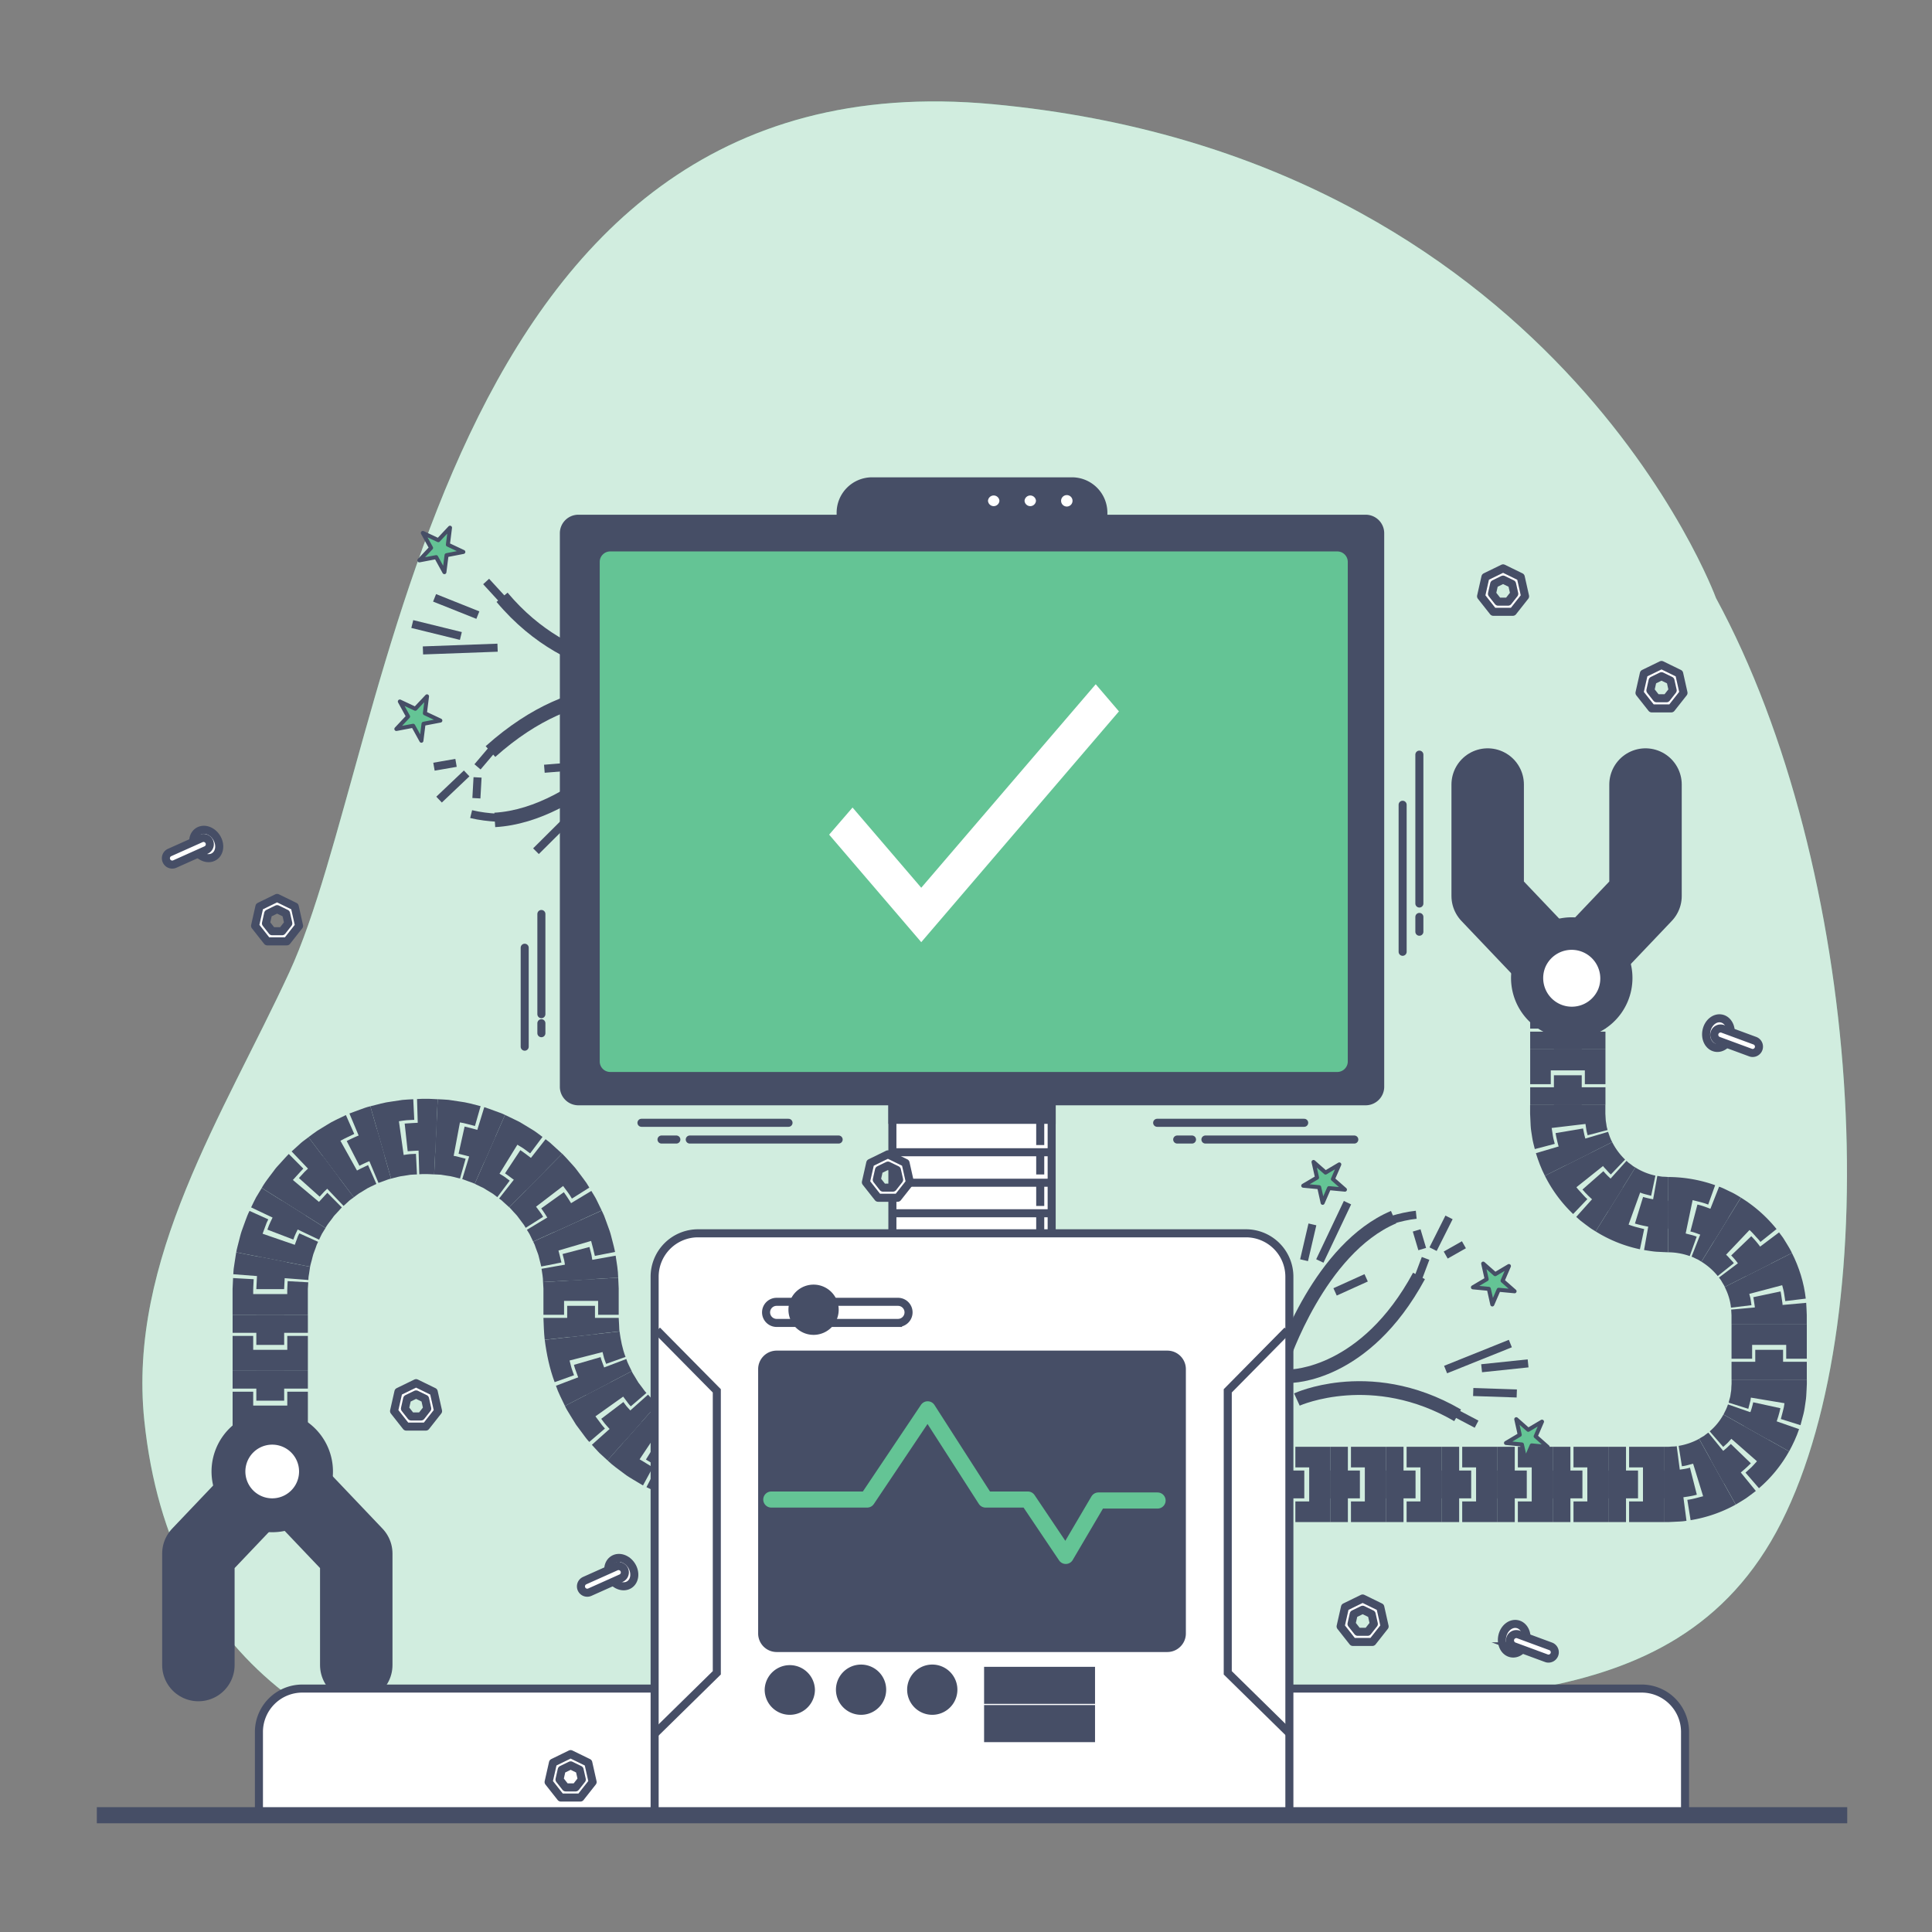 <svg
    width='240'
    height='240'
    viewBox='0 0 240 240'
    fill='none'
    xmlns='http://www.w3.org/2000/svg'
  >
    <rect x="0" y="0" width="240" height="240" fill="#808080" stroke="none"/>
    <path
      d='M213.168 74.3s-20.064-54.846-89.808-61.354C53.62 6.442 48.84 92.89 35.942 120.778c-8.121 17.563-20.102 35.692-18.014 55.699 6.321 60.571 84.283 49.022 126.341 39.648 2.904-.648 5.798-1.315 8.712-1.925 24.36-5.112 54.936 1.392 68.308-25.099 13.373-26.491 10.032-81.336-8.121-114.802z'
      fill='#64C495'
    />
    <path
      opacity='.7'
      d='M213.168 74.3s-20.064-54.846-89.808-61.354C53.62 6.442 48.84 92.89 35.942 120.778c-8.121 17.563-20.102 35.692-18.014 55.699 6.321 60.571 84.283 49.022 126.341 39.648 2.904-.648 5.798-1.315 8.712-1.925 24.36-5.112 54.936 1.392 68.308-25.099 13.373-26.491 10.032-81.336-8.121-114.802z'
      fill='#fff'
    />
    <path
      d='M160.531 179.726h-2.198v9.351h2.198v-9.351zM160.915 179.726v2.559h1.718v4.229h-1.718v2.563h4.325v-9.351h-4.325z'
      fill='#464E66'
    />
    <path
      d='M162.024 182.674h-3.691v3.456h3.691v-3.456zM167.438 179.726h-2.198v9.351h2.198v-9.351zM167.822 179.726v2.559h1.723v4.229h-1.723v2.563h4.33v-9.351h-4.33z'
      fill='#464E66'
    />
    <path
      d='M168.931 182.674h-3.691v3.456h3.691v-3.456zM174.35 179.726h-2.198v9.351h2.198v-9.351zM174.734 179.726v2.559h1.719v4.229h-1.719v2.563h4.33v-9.351h-4.33z'
      fill='#464E66'
    />
    <path
      d='M175.843 182.674h-3.691v3.456h3.691v-3.456zM181.262 179.726h-2.199v9.351h2.199v-9.351zM181.641 179.726v2.559h1.723v4.229h-1.723v2.563h4.33v-9.351h-4.33z'
      fill='#464E66'
    />
    <path
      d='M182.755 182.674h-3.692v3.456h3.692v-3.456zM188.169 179.726h-2.198v9.351h2.198v-9.351zM188.553 179.726v2.559h1.723v4.229h-1.723v2.563h4.33v-9.351h-4.33z'
      fill='#464E66'
    />
    <path
      d='M189.662 182.674h-3.691v3.456h3.691v-3.456zM195.081 179.726h-2.198v9.351h2.198v-9.351zM195.465 179.726v2.559h1.719v4.229h-1.719v2.563h4.325v-9.351h-4.325z'
      fill='#464E66'
    />
    <path
      d='M196.574 182.674h-3.691v3.456h3.691v-3.456zM201.988 179.726h-2.198v9.351h2.198v-9.351zM202.373 179.726v2.559h1.723v4.229h-1.723v2.563h4.329v-9.351h-4.329z'
      fill='#464E66'
    />
    <path
      d='M203.481 182.674h-3.691v3.456h3.691v-3.456zM209.5 188.918c-.499.092-.998.096-1.502.125l-.749.034h-.552v-9.351h.552l.351-.024c.23-.019.465 0 .686-.057l1.214 9.273zM208.526 179.611l.408 2.53c.475-.043.926-.207 1.392-.312l1.243 4.041c-.653.159-1.296.37-1.963.442l.408 2.53a17.343 17.343 0 0 0 5.601-1.935l-4.55-8.169a8.054 8.054 0 0 1-2.539.873z'
      fill='#464E66'
    />
    <path
      d='M210.787 185.674c-.672.201-1.373.268-2.064.379-.682.033-1.44.086-2.021.072v-3.456c.653.014 1.123-.039 1.671-.058.523-.091 1.056-.134 1.56-.293l.854 3.356zM218.117 185.213a45.73 45.73 0 0 1-1.21.902c-.422.274-.854.533-1.286.787l-4.551-8.169c.192-.125.394-.24.591-.355.182-.144.365-.279.552-.413l5.904 7.248zM212.386 177.806l1.675 1.935.533-.48.48-.528 3.182 2.789c-.225.249-.446.499-.681.739l-.744.677 1.675 1.934a16.82 16.82 0 0 0 3.739-4.579l-8.155-4.579a7.328 7.328 0 0 1-1.704 2.092z'
      fill='#464E66'
    />
    <path
      d='M217.497 181.776c-.984.994-2.088 1.872-3.317 2.554l-1.68-3.02c.932-.513 1.762-1.185 2.511-1.934l2.486 2.4zM223.488 177.533c-.322.96-.754 1.872-1.234 2.76l-8.155-4.579c.211-.404.418-.816.557-1.253l8.832 3.072zM214.737 174.24l2.444.768.177-.691.091-.346.053-.355 4.171.696-.076.499-.12.49c-.087.326-.164.653-.255.974l2.443.768c.135-.475.26-.96.38-1.44s.172-.974.249-1.464c.087-.489.096-.984.125-1.478l.034-.739v-.548h-9.351v.538l-.024.341c-.014.225-.005.456-.057.677-.044.22-.048.451-.111.667-.067.206-.115.427-.173.643z'
      fill='#464E66'
    />
    <path
      d='M221.169 174.931c-.292 1.373-.82 2.688-1.488 3.917l-3.014-1.69c.499-.931.902-1.92 1.123-2.961l3.379.734zM224.448 169.166h-9.351v2.199h9.351v-2.199zM215.097 168.787h2.559v-1.723h4.233v1.723h2.559v-4.329h-9.351v4.329z'
      fill='#464E66'
    />
    <path
      d='M221.5 167.678h-3.456v3.692h3.456v-3.692zM224.371 161.842c.029.499.058 1.003.072 1.502v1.114h-9.35v-1.085c-.02-.231-.029-.461-.039-.691l9.317-.84zM215.03 162.442l2.544-.308-.105-.705c-.029-.235-.116-.461-.168-.696l4.089-1.08c.077.326.183.648.231.979l.153.994 2.544-.308c-.221-1.972-.825-3.902-1.718-5.668l-8.343 4.219c.399.806.682 1.67.773 2.573z'
      fill='#464E66'
    />
    <path
      d='M221.189 160.426c.072.34.115.691.168 1.036.024.173.057.346.072.519l.028.523c.015.341.044.715.044 1.027v.922h-3.456v-.922c0-.302-.024-.542-.039-.816l-.019-.398c-.014-.13-.038-.264-.058-.394-.043-.259-.072-.528-.124-.782l3.384-.715zM221.001 153.091l.451.605c.144.206.269.427.403.638.26.432.533.855.744 1.316l-8.342 4.219c-.082-.216-.226-.399-.336-.6-.062-.096-.11-.202-.178-.293l-.211-.274 7.469-5.611zM213.384 158.515l2.001-1.598c-.134-.197-.317-.355-.47-.538-.159-.177-.312-.36-.499-.513l2.913-3.068c.255.216.475.471.701.72.221.255.466.485.658.759l2.001-1.599a17.409 17.409 0 0 0-4.43-3.907l-4.901 7.963a7.994 7.994 0 0 1 2.026 1.781z'
      fill='#464E66'
    />
    <path
      d='M217.55 153.566c.989.994 1.766 2.18 2.414 3.418l-3.081 1.56c-.495-.936-1.076-1.838-1.829-2.587l2.496-2.391zM213.552 147.413c.48.163.921.403 1.382.619.461.206.888.47 1.32.734l-4.901 7.964c-.196-.12-.384-.25-.6-.336-.211-.092-.403-.221-.624-.284l3.423-8.697zM209.904 156.034l.864-2.41c-.437-.187-.912-.264-1.368-.398l.864-4.143c.648.173 1.31.303 1.934.557l.864-2.41a17.539 17.539 0 0 0-5.808-1.017l-.019 9.35a8.237 8.237 0 0 1 2.669.471z'
      fill='#464E66'
    />
    <path
      d='M210.859 149.635c.686.149 1.334.423 1.992.667.634.303 1.272.591 1.858.975l-1.81 2.942c-.442-.297-.931-.504-1.406-.739-.5-.178-.984-.394-1.508-.499l.874-3.346zM205.876 146.078c.231.024.452.082.682.096.23.005.461.02.691.039l-.019 9.35a75.461 75.461 0 0 1-1.502-.072c-.5-.038-.999-.134-1.498-.206l1.646-9.207zM203.717 155.189l.528-2.506c-.648-.173-1.311-.307-1.935-.561l1.435-3.98c.437.188.912.269 1.368.404l.528-2.506a7.718 7.718 0 0 1-2.491-1.013l-4.934 7.944a16.98 16.98 0 0 0 5.501 2.218z'
      fill='#464E66'
    />
    <path
      d='M204.11 148.69c1.018.297 2.074.446 3.135.47l-.005 3.456a15.379 15.379 0 0 1-4.142-.624l1.012-3.302zM202.051 144.202l.254.235.279.201.273.212c.092.067.197.115.293.177l-4.934 7.944c-.211-.134-.432-.259-.639-.403l-.604-.446-.6-.456c-.192-.164-.38-.332-.567-.5l6.245-6.964zM195.422 150.811l1.767-1.853c-.255-.216-.476-.475-.701-.72-.221-.254-.466-.484-.658-.758l3.307-2.635c.13.201.317.355.471.537.163.178.312.36.499.514l1.766-1.853a8.073 8.073 0 0 1-1.603-2.169l-8.361 4.185a17.213 17.213 0 0 0 3.513 4.752z'
      fill='#464E66'
    />
    <path
      d='M199.176 145.488c.686.811 1.521 1.488 2.419 2.05l-1.824 2.932c-1.186-.739-2.285-1.636-3.192-2.702l2.597-2.28zM199.761 140.602c.144.432.293.868.509 1.272l-8.361 4.185c-.461-.897-.816-1.848-1.114-2.808l8.966-2.649zM190.66 142.742l2.477-.648c-.077-.326-.182-.648-.23-.979l-.154-.993 4.2-.5.106.706c.024.235.115.461.163.696l2.477-.648c-.058-.216-.125-.432-.144-.658-.019-.225-.091-.441-.091-.672-.005-.235-.024-.441-.039-.691v-1.08h-9.35v1.08c.014.471.038.979.067 1.469.019.494.125.984.192 1.474.072.484.202.964.326 1.444z'
      fill='#464E66'
    />
    <path
      d='M196.651 140.184c.182 1.042.484 2.069.979 3.01l-3.091 1.545c-.648-1.243-1.061-2.601-1.301-3.979l3.413-.576zM199.435 135.067h-9.351v2.199h9.351v-2.199zM190.084 134.683h2.559v-1.718h4.233v1.718h2.559v-4.329h-9.351v4.329z'
      fill='#464E66'
    />
    <path
      d='M196.488 133.574h-3.456v3.692h3.456v-3.692zM199.435 128.155h-9.351v2.199h9.351v-2.199zM190.084 127.776h2.559v-1.723h4.233v1.723h2.559v-4.33h-9.351v4.33z'
      fill='#464E66'
    />
    <path d='M196.488 126.662h-3.456v3.692h3.456v-3.692z' fill='#464E66' />
    <path
      d='m194.275 121.258-9.47-9.956V97.459M194.942 121.258l9.47-9.956V97.459'
      stroke='#464E66'
      stroke-width='9'
      stroke-miterlimit='10'
      stroke-linecap='round'
      stroke-linejoin='round'
    />
    <path
      d='M196.372 128.444a7.04 7.04 0 0 0 5.828-8.074 7.041 7.041 0 1 0-13.903 2.246 7.042 7.042 0 0 0 8.075 5.828z'
      fill='#464E66'
      stroke='#464E66'
      stroke-miterlimit='10'
    />
    <path
      d='M199.002 123.06a4.057 4.057 0 0 0-7.489-3.121 4.056 4.056 0 0 0 7.489 3.121z'
      fill='#fff'
      stroke='#464E66'
      stroke-miterlimit='10'
    />
    <path
      d='M98.165 178.027H95.96v9.351h2.204v-9.351zM95.582 187.378v-2.564h-1.728v-4.228h1.728v-2.559h-4.339v9.351h4.34z'
      fill='#464E66'
    />
    <path
      d='M98.17 180.974h-3.701v3.456h3.7v-3.456zM89.549 177.931c.273.039.557.029.83.048l.418.024.206.015c.067.004.135.009.235.009v9.351c-.081 0-.196-.005-.316-.01l-.341-.014-.687-.034c-.456-.029-.912-.034-1.368-.091l1.023-9.298zM88.06 187.157l.332-2.539-.946-.144c-.317-.048-.633-.096-.94-.183l.926-4.128c.245.077.499.111.748.144l.759.115.331-2.539c-.537-.086-1.08-.139-1.598-.307l-.792-.197-.763-.283-3.293 8.75 1.272.461 1.31.346c.864.254 1.762.374 2.654.504z'
      fill='#464E66'
    />
    <path
      d='M87.888 180.658c.556.072 1.104.187 1.665.235l1.69.082v3.456c-.653-.02-1.34-.063-2.006-.096-.668-.058-1.335-.188-1.997-.284l.648-3.393zM84.595 176.429c.504.23.984.509 1.517.667l-3.293 8.75c-.874-.288-1.69-.715-2.515-1.108l4.29-8.309zM79.876 184.526l1.22-2.251-1.642-.993 2.347-3.519 1.31.797 1.22-2.251-.696-.427c-.23-.144-.48-.264-.687-.442-.427-.341-.897-.624-1.276-1.018l-6.207 6.994c.648.629 1.397 1.138 2.112 1.68.356.283.75.499 1.133.739l1.166.691z'
      fill='#464E66'
    />
    <path
      d='m82.065 178.373.72.437c.235.149.5.249.749.379l.758.365c.25.125.524.197.783.302l-1.215 3.235c-.312-.124-.638-.216-.94-.364l-.912-.437c-.298-.154-.615-.279-.903-.456l-.864-.523 1.824-2.938zM80.5 173.246l.558.62.619.556-6.207 6.994-1.012-.926a47.964 47.964 0 0 1-.932-1.013l6.975-6.231zM73.205 179.122l1.944-1.666a7.548 7.548 0 0 1-.605-.744l-.576-.768 3.446-2.453.461.615c.149.206.302.412.485.595l1.944-1.666c-.197-.192-.346-.422-.509-.638l-.494-.653-.423-.701c-.134-.235-.302-.456-.403-.71l-8.294 4.32c.182.413.437.787.667 1.176l.71 1.152.807 1.085c.269.36.528.729.84 1.056z'
      fill='#464E66'
    />
    <path
      d='M77.438 174.163c.173.221.322.461.514.663l.566.624c.197.201.36.432.576.609l.624.567-2.294 2.582-.744-.681c-.254-.221-.46-.49-.696-.73l-.677-.749c-.23-.245-.413-.533-.619-.797l2.75-2.088zM77.803 168.821c.159.533.447 1.008.672 1.512l-8.294 4.32c-.394-.83-.83-1.637-1.118-2.51l8.74-3.322zM68.9 171.696l2.409-.859c-.106-.303-.226-.6-.317-.903l-.24-.926 4.1-1.051.186.744c.072.245.173.48.26.72l2.41-.859c-.394-1.013-.596-2.088-.745-3.168l-9.293 1.051c.23 1.776.596 3.557 1.23 5.251z'
      fill='#464E66'
    />
    <path
      d='M74.611 168.586c.058.273.163.532.26.796l.288.788c.081.268.215.518.335.768l.365.758-3.062 1.598-.437-.912c-.144-.302-.297-.604-.403-.926l-.346-.95c-.115-.317-.24-.629-.312-.96l3.312-.96zM76.857 163.709l.048.845c.024.278.005.556.053.83l-9.293 1.051c-.1-.902-.12-1.838-.158-2.726h9.35zM67.507 163.325h2.563v-1.723H74.3v1.723h2.558V160.061l-.062-1.349-9.336.552.048.816v3.245z'
      fill='#464E66'
    />
    <path
      d='M73.91 162.211v.927c0 .307-.005.628.014.897.039.562.039 1.123.106 1.68l-3.432.389c-.082-.667-.086-1.344-.125-2.011-.024-.351-.014-.639-.014-.951v-.926h3.451v-.005zM76.478 155.986c.14.907.298 1.809.317 2.726l-9.336.552c.005-.557-.11-1.104-.187-1.651l9.206-1.627zM67.234 157.33l2.51-.5c-.105-.499-.25-.988-.37-1.483l4.056-1.195c.159.619.332 1.238.466 1.862l2.51-.494c-.081-.442-.21-.878-.316-1.315-.12-.437-.211-.879-.36-1.306l-.461-1.272-.235-.633c-.087-.207-.188-.408-.284-.615l-8.515 3.864c.058.125.125.24.178.37l.134.384.284.763c.096.254.134.528.21.787.053.255.145.514.193.783z'
      fill='#464E66'
    />
    <path
      d='m73.224 154.906.25.979c.062.331.105.662.163.998l.149.999c.043.331.043.672.067 1.008l-3.447.201c-.019-.278-.014-.561-.052-.84l-.13-.83c-.043-.279-.077-.557-.13-.831l-.21-.811 3.34-.873zM73.459 147.941c.23.398.494.773.686 1.19l.6 1.239-8.515 3.864-.36-.749c-.105-.254-.283-.475-.417-.715l8.006-4.829zM65.304 152.525l2.165-1.368c-.245-.451-.576-.845-.879-1.258l3.36-2.572c.38.513.782 1.012 1.094 1.569l2.165-1.368-.355-.576c-.125-.187-.264-.365-.398-.547l-.812-1.08c-.264-.365-.59-.682-.883-1.022-.307-.332-.6-.672-.921-.989l-6.576 6.648c.197.192.364.403.552.605.177.206.388.388.537.614l.49.658c.081.11.168.216.245.326l.216.36z'
      fill='#464E66'
    />
    <path
      d='M70.041 148.099a20.366 20.366 0 0 1 2.016 3.49l-3.144 1.426a16.649 16.649 0 0 0-1.68-2.904l2.808-2.012zM67.771 141.518c.183.14.37.274.543.418l.508.461 1.013.926-6.576 6.648-.62-.557-.306-.283c-.106-.091-.221-.163-.331-.249l5.77-7.364zM61.78 148.714l1.537-2.05-.615-.461c-.21-.144-.436-.269-.652-.403l2.222-3.6c.269.168.552.326.816.509l.768.571 1.536-2.05c-.365-.264-.715-.547-1.094-.792l-1.157-.705-.581-.346c-.197-.11-.403-.201-.605-.302l-1.22-.586-3.762 8.559.734.355c.12.062.25.11.37.177l.345.216.701.423c.23.144.437.326.658.485z'
      fill='#464E66'
    />
    <path
      d='M64.641 142.877c.557.374 1.085.797 1.628 1.195.518.427 1.003.898 1.502 1.344l-2.429 2.458c-.422-.37-.82-.764-1.253-1.124-.456-.326-.888-.681-1.353-.993l1.905-2.88zM60.158 137.534c.437.14.864.303 1.296.461.428.168.874.293 1.282.504l-3.763 8.559c-.24-.14-.519-.197-.773-.303-.26-.091-.514-.201-.778-.283l2.736-8.938zM57.144 146.405l.7-2.463-.739-.192c-.244-.062-.49-.139-.748-.163l.777-4.157c.317.039.624.125.936.202l.931.24.701-2.462c-.873-.226-1.742-.476-2.64-.581l-1.339-.202c-.446-.038-.898-.057-1.349-.081l-.441 9.34c.273.015.547.02.82.039l.807.129c.537.053 1.056.226 1.584.351z'
      fill='#464E66'
    />
    <path
      d='M57.715 139.944c.648.178 1.31.307 1.949.533.629.24 1.277.437 1.886.72l-1.392 3.163c-.508-.235-1.046-.394-1.57-.6-.527-.187-1.08-.288-1.622-.442l.75-3.374zM51.806 136.526l.687-.028h.556c.164-.005.413.009.639.019l.686.033-.441 9.341-.418-.024c-.14-.009-.26-.019-.466-.019h-.547l-.417.024-.279-9.346zM51.797 145.891l-.125-2.558-.768.038c-.255.015-.504.072-.759.106l-.59-4.191c.317-.043.629-.105.95-.129l.956-.048-.125-2.559c-.451.029-.898.039-1.349.087l-1.34.201c-.897.106-1.766.365-2.64.586l2.574 8.99c.528-.124 1.046-.302 1.588-.35l.807-.13c.273-.028.547-.024.82-.043z'
      fill='#464E66'
    />
    <path
      d='M50.27 139.575c.667-.063 1.344-.077 2.011-.116.346-.019.629-.005.946-.009l1.008.048-.163 3.451-.84-.043c-.298.005-.639-.01-.908.009-.561.034-1.123.048-1.68.096l-.374-3.436zM43.406 138.322l1.291-.476c.432-.158.86-.321 1.31-.422l2.574 8.99c-.274.053-.528.159-.788.255l-.777.278-3.61-8.625zM46.757 147.072l-1.037-2.342c-.456.23-.926.427-1.373.676l-2.059-3.696c.557-.312 1.147-.566 1.718-.849l-1.036-2.343c-.807.399-1.647.749-2.405 1.244l-1.152.705c-.375.25-.73.528-1.095.797l5.626 7.469c.22-.159.432-.336.658-.485l.7-.422c.456-.317.97-.5 1.455-.754z'
      fill='#464E66'
    />
    <path
      d='M43.07 141.744a20.777 20.777 0 0 1 3.75-1.483l.95 3.321a17.48 17.48 0 0 0-3.12 1.234l-1.58-3.072zM36.226 143.035l1.017-.921c.331-.317.72-.567 1.08-.85l5.626 7.469c-.216.173-.461.312-.658.509l-.614.561-6.451-6.768zM42.465 149.99l-1.804-1.819-1.037 1.133-3.24-2.722c.432-.47.854-.95 1.296-1.411l-1.805-1.819c-.317.322-.614.658-.917.989-.292.341-.624.653-.883 1.022-.533.725-1.114 1.421-1.56 2.208l7.92 4.973c.255-.485.629-.888.94-1.334.15-.231.36-.408.538-.62.188-.192.36-.403.553-.6z'
      fill='#464E66'
    />
    <path
      d='m37.133 146.342.681-.744c.23-.244.49-.46.74-.686l.748-.677c.26-.216.533-.408.802-.614l2.078 2.76c-.22.173-.456.326-.672.509l-.619.566c-.206.192-.422.37-.614.571l-.567.624-2.577-2.309zM31.195 149.986c.202-.413.394-.831.61-1.234l.71-1.176 7.92 4.973-.437.705c-.13.245-.24.5-.36.744l-8.443-4.012zM39.514 154.262l-2.333-1.051-.168.346-.13.36-.264.72-3.998-1.378.331-.902.168-.451.206-.432-2.332-1.052c-.207.404-.365.826-.519 1.248l-.46 1.272c-.145.428-.24.869-.356 1.306-.105.437-.24.874-.312 1.315l9.178 1.795c.038-.268.134-.528.197-.792.072-.259.12-.532.206-.787l.283-.763c.082-.259.173-.514.303-.754z'
      fill='#464E66'
    />
    <path
      d='M33.216 152.75c.206-.643.518-1.238.811-1.848.269-.619.638-1.18.989-1.756l2.923 1.838c-.288.48-.605.946-.82 1.464-.24.504-.51 1.003-.678 1.536l-3.225-1.234zM28.982 158.29c.015-.231.02-.456.048-.682l.101-.681.211-1.359 9.178 1.795-.12.816-.067.408c-.02.14-.015.279-.024.418l-9.327-.715zM38.294 159.293l-2.558-.144c-.024.513-.063 1.003-.053 1.603h-4.229c-.014-.547.024-1.205.058-1.843l-2.559-.144-.062 1.349v3.254h9.35v-3.254l.053-.821z'
      fill='#464E66'
    />
    <path
      d='m31.843 160.138.101-2.011c.077-.668.192-1.33.293-1.997l3.389.662c-.077.557-.178 1.109-.245 1.661l-.087 1.685h-3.45zM38.246 163.368h-9.35v2.203h9.35v-2.203zM38.246 165.955h-2.558v1.723h-4.234v-1.723h-2.558v4.339h9.35v-4.339z'
      fill='#464E66'
    />
    <path
      d='M35.3 163.368h-3.457v3.701H35.3v-3.701zM38.246 170.294h-9.35v2.204h9.35v-2.204zM38.246 172.882h-2.558v1.723h-4.234v-1.723h-2.558v4.339h9.35v-4.339z'
      fill='#464E66'
    />
    <path
      d='M35.3 170.294h-3.457v3.701H35.3v-3.701zM38.246 177.221h-9.35v2.203h9.35v-2.203z'
      fill='#464E66'
    />
    <path d='M35.3 177.221h-3.457v3.701H35.3v-3.701z' fill='#464E66' />
    <path
      d='M38.246 179.424h-2.558v1.728h-4.234v-1.728h-2.558v4.339h9.35v-4.339z'
      fill='#464E66'
    />
    <path d='M35.3 176.837h-3.457v3.701H35.3v-3.701z' fill='#464E66' />
    <path
      d='m34.786 183.038 9.47 9.956v13.843M34.114 183.038l-9.47 9.956v13.843'
      stroke='#464E66'
      stroke-width='9'
      stroke-miterlimit='10'
      stroke-linecap='round'
      stroke-linejoin='round'
    />
    <path
      d='M34.948 189.746a7.042 7.042 0 1 0-2.257-13.902 7.042 7.042 0 0 0 2.257 13.902z'
      fill='#464E66'
      stroke='#464E66'
      stroke-miterlimit='10'
    />
    <path
      d='M33.816 186.629a3.835 3.835 0 1 0 0-7.67 3.835 3.835 0 0 0 0 7.67z'
      fill='#fff'
      stroke='#464E66'
      stroke-miterlimit='10'
    />
    <path
      d='M75.6 83.63c3.5.86 6.01.677 6.226.658l-.149-1.786c-.106.01-10.55.744-18.624-8.88l-1.373 1.152c4.637 5.52 9.922 7.872 13.92 8.856zM61.526 94.027c10.834-9.691 19.685-6.58 19.771-6.547l.62-1.68c-.404-.149-9.965-3.504-21.586 6.893l1.195 1.334zM61.517 102.749c11.092-.634 20.673-12.84 21.077-13.363l-1.416-1.1c-.092.12-9.49 12.082-19.767 12.672l.106 1.791z'
      fill='#464E66'
    />
    <path
      d='m62.717 74.774-2.328-2.539M62.083 92.002l-2.765 3.259M63.163 101.616s-2.472.048-4.637-.485M56.65 94.766l-2.741.476M57.97 96.077l-3.428 3.254M59.323 96.571l-.144 2.587M57.25 79.003l-6.034-1.483M61.81 80.458l-9.27.34M59.361 76.411l-5.376-2.145M74.592 100.493l-2.65 4.104M72.657 99.691l-6.076 6.048M72.139 95.131l-4.517.365'
      stroke='#464E66'
      stroke-miterlimit='10'
    />
    <path
      d='m49.67 87.144 1.023 1.862-1.455 1.55 2.088-.398 1.023 1.858.264-2.107 2.088-.399-1.92-.902.264-2.107-1.455 1.545-1.92-.902zM52.526 66.202l1.023 1.857-1.455 1.55 2.088-.398 1.023 1.863.268-2.108 2.084-.403-1.92-.902.264-2.107-1.455 1.55-1.92-.902z'
      fill='#64C495'
      stroke='#464E66'
      stroke-width='.5'
      stroke-miterlimit='10'
      stroke-linecap='round'
      stroke-linejoin='round'
    />
    <path
      d='M166.444 171.701c-3.35.35-5.5 1.305-5.688 1.392l.696 1.521c.092-.038 9.044-3.989 19.196 1.925l.844-1.445c-5.827-3.398-11.222-3.792-15.048-3.393zM175.536 158.102c-6.466 11.952-15.235 12.01-15.322 12.015l-.014 1.675c.398.005 9.873-.067 16.809-12.888l-1.473-.802zM172.79 150.427c-9.557 4.066-14.131 17.837-14.318 18.418l1.593.518c.043-.134 4.531-13.632 13.383-17.395l-.658-1.541z'
      fill='#464E66'
    />
    <path
      d='m180.576 175.416 2.851 1.502M175.685 160.061l1.406-3.739M171.696 151.944s2.16-.826 4.233-1.042M179.592 155.909l2.261-1.282M178.022 155.174l1.982-3.945M176.673 155.165l-.691-2.319M184.051 169.968l5.774-.605M179.577 170.131l8.045-3.23M183.009 172.92l5.41.182M161.995 156.547l1.037-4.449M163.953 156.643l3.437-7.243M165.849 160.483l3.859-1.747'
      stroke='#464E66'
      stroke-miterlimit='10'
    />
    <path
      d='m188.145 160.406-1.488-1.31.787-1.824-1.708 1.013-1.488-1.315.432 1.939-1.709 1.008 1.977.187.432 1.939.788-1.824 1.977.187zM192.254 179.741l-1.488-1.315.787-1.824-1.709 1.012-1.488-1.315.432 1.939-1.708 1.013 1.977.187.432 1.935.787-1.819 1.978.187zM167.073 147.782l-1.493-1.31.792-1.824-1.708 1.013-1.493-1.315.437 1.939-1.714 1.008 1.978.187.432 1.939.792-1.824 1.977.187z'
      fill='#64C495'
      stroke='#464E66'
      stroke-width='.5'
      stroke-miterlimit='10'
      stroke-linecap='round'
      stroke-linejoin='round'
    />
    <path
      d='M67.253 127.109v1.238M67.253 113.539v12.447M65.18 117.73v12.292M176.319 113.904v1.838M176.319 93.744v18.494M174.24 99.97v18.264M148.075 141.557h-1.838M168.235 141.557h-18.494M162.01 139.478h-18.264M84.019 141.557h-1.843M104.179 141.557H85.685M97.953 139.478H79.685'
      stroke='#464E66'
      stroke-miterlimit='10'
      stroke-linecap='round'
      stroke-linejoin='round'
    />
    <path
      d='M130.642 133.886h-19.786v19.786h19.786v-19.786z'
      fill='#fff'
      stroke='#464E66'
      stroke-miterlimit='10'
    />
    <path
      d='M130.642 133.886h-19.786v5.223h19.786v-5.223z'
      fill='#464E66'
      stroke='#464E66'
      stroke-miterlimit='10'
    />
    <path
      d='M111.101 143.136h19.373M111.101 146.923h19.373M111.101 150.715h19.373M129.221 138.59v3.653M129.221 143.198v2.698M129.221 147.11v2.698'
      stroke='#464E66'
      stroke-miterlimit='10'
    />
    <path
      d='M137.064 73.133h-32.635V63.7a3.904 3.904 0 0 1 3.907-3.907h24.821a3.904 3.904 0 0 1 3.907 3.907v9.432z'
      fill='#464E66'
      stroke='#464E66'
      stroke-miterlimit='10'
    />
    <path
      d='M169.642 136.805h-97.79A1.803 1.803 0 0 1 70.047 135V66.245c0-.999.806-1.805 1.805-1.805h97.795c.998 0 1.805.806 1.805 1.805V135c0 .998-.812 1.805-1.81 1.805z'
      fill='#464E66'
      stroke='#464E66'
      stroke-miterlimit='10'
    />
    <path
      d='M166.122 133.664H75.805A1.803 1.803 0 0 1 74 131.859V69.805c0-.999.806-1.805 1.805-1.805h90.317c.998 0 1.804.806 1.804 1.805v62.054c0 .998-.811 1.805-1.804 1.805z'
      fill='#64C495'
      stroke='#464E66'
      stroke-miterlimit='10'
    />
    <path
      d='M133.733 62.213a1.21 1.21 0 1 0-2.42.001 1.21 1.21 0 0 0 2.42-.001zM129.193 62.213a1.211 1.211 0 0 0-2.42 0 1.211 1.211 0 0 0 2.42 0zM124.652 62.213a1.211 1.211 0 0 0-2.42 0 1.211 1.211 0 0 0 2.42 0z'
      fill='#fff'
      stroke='#464E66'
      stroke-miterlimit='10'
    />
    <path d='M129.221 151.027v2.698' stroke='#464E66' stroke-miterlimit='10' />
    <path
      d='M209.328 225.494H32.165V215.15a5.391 5.391 0 0 1 5.39-5.39h166.378a5.391 5.391 0 0 1 5.39 5.39v10.344h.005z'
      fill='#fff'
      stroke='#464E66'
      stroke-miterlimit='10'
    />
    <path
      d='M160.171 225.494h-78.85v-66.897a5.392 5.392 0 0 1 5.391-5.391h68.069a5.392 5.392 0 0 1 5.39 5.391v66.897z'
      fill='#fff'
      stroke='#464E66'
      stroke-miterlimit='10'
    />
    <path
      d='M145.008 204.72H96.485a1.802 1.802 0 0 1-1.805-1.805v-32.832c0-.998.807-1.805 1.805-1.805h48.523c.999 0 1.805.807 1.805 1.805v32.832c0 .994-.811 1.805-1.805 1.805zM100.733 209.899a2.622 2.622 0 0 0-5.242 0 2.621 2.621 0 0 0 5.242 0zM106.964 212.52a2.62 2.62 0 1 0 0-5.24 2.62 2.62 0 0 0 0 5.24zM115.81 212.52a2.621 2.621 0 1 0 0-5.242 2.621 2.621 0 0 0 0 5.242zM122.747 212.309v3.605h3.604v-3.605h-3.604zM122.747 207.557v3.604h3.605v-3.604h-3.605zM127.335 212.309v3.605h3.605v-3.605h-3.605zM127.335 207.556v3.605h3.605v-3.605h-3.605zM131.924 212.309v3.604h3.605v-3.604h-3.605zM131.924 207.556v3.605h3.605v-3.605h-3.605z'
      fill='#464E66'
      stroke='#464E66'
      stroke-miterlimit='10'
    />
    <path
      d='M111.552 164.338H96.475a1.31 1.31 0 1 1 0-2.621h15.077c.725 0 1.311.585 1.311 1.31 0 .725-.591 1.311-1.311 1.311z'
      fill='#fff'
      stroke='#464E66'
      stroke-miterlimit='10'
    />
    <path
      d='M101.064 165.322a2.621 2.621 0 1 0 0-5.242 2.621 2.621 0 0 0 0 5.242z'
      fill='#464E66'
      stroke='#464E66'
      stroke-miterlimit='10'
    />
    <path
      d='m159.927 165.269-7.411 7.507v35.026l7.646 7.507M81.629 165.269l7.416 7.507v35.026l-7.647 7.507'
      stroke='#464E66'
      stroke-miterlimit='10'
    />
    <path
      d='M95.813 186.278h11.909l7.517-11.208 7.195 11.208h5.251l4.709 7.004 4.051-6.884h7.354'
      stroke='#64C495'
      stroke-width='2'
      stroke-miterlimit='10'
      stroke-linecap='round'
      stroke-linejoin='round'
    />
    <path
      d='M12.029 225.494h217.44'
      stroke='#464E66'
      stroke-width='2'
      stroke-miterlimit='10'
    />
    <path
      d='M75.898 196.104c-.547-.864-.422-1.93.288-2.376.705-.446 1.723-.11 2.27.754.547.864.423 1.929-.288 2.376-.705.446-1.723.11-2.27-.754z'
      fill='#fff'
      stroke='#464E66'
      stroke-miterlimit='10'
      stroke-linecap='round'
      stroke-linejoin='round'
    />
    <path
      d='M72.533 196.402a.815.815 0 0 1 .1-.053l3.884-1.738a.784.784 0 1 1 .638 1.435l-3.883 1.738a.782.782 0 0 1-1.037-.398.788.788 0 0 1 .298-.984z'
      fill='#fff'
      stroke='#464E66'
      stroke-miterlimit='10'
    />
    <path
      d='M24.336 105.653c-.547-.864-.422-1.93.288-2.376.706-.447 1.723-.111 2.27.753.548.864.423 1.93-.288 2.376-.7.447-1.718.111-2.27-.753z'
      fill='#fff'
      stroke='#464E66'
      stroke-miterlimit='10'
      stroke-linecap='round'
      stroke-linejoin='round'
    />
    <path
      d='M20.971 105.95a.966.966 0 0 1 .101-.052l3.888-1.738c.394-.178.86 0 1.037.398.177.394 0 .86-.398 1.037l-3.884 1.738a.783.783 0 0 1-1.037-.399.786.786 0 0 1 .293-.984z'
      fill='#fff'
      stroke='#464E66'
      stroke-miterlimit='10'
    />
    <path
      d='M214.953 128.65c-.211 1.003-1.046 1.675-1.867 1.502-.821-.173-1.31-1.123-1.099-2.126.211-1.004 1.046-1.676 1.867-1.503.821.173 1.311 1.128 1.099 2.127z'
      fill='#fff'
      stroke='#464E66'
      stroke-miterlimit='10'
      stroke-linecap='round'
      stroke-linejoin='round'
    />
    <path
      d='M217.57 130.79a.933.933 0 0 1-.111-.033l-3.993-1.474a.784.784 0 1 1 .542-1.473l3.994 1.473a.787.787 0 0 1-.432 1.507z'
      fill='#fff'
      stroke='#464E66'
      stroke-miterlimit='10'
    />
    <path
      d='M189.585 203.88c-.211 1.003-1.046 1.675-1.867 1.502-.816-.172-1.31-1.123-1.099-2.126.211-1.003 1.046-1.675 1.867-1.502.816.172 1.311 1.123 1.099 2.126z'
      fill='#fff'
      stroke='#464E66'
      stroke-miterlimit='10'
      stroke-linecap='round'
      stroke-linejoin='round'
    />
    <path
      d='M192.196 206.021a.926.926 0 0 1-.11-.034l-3.994-1.473a.784.784 0 0 1-.465-1.008.784.784 0 0 1 1.008-.466l3.993 1.474a.786.786 0 0 1-.432 1.507z'
      fill='#fff'
      stroke='#464E66'
      stroke-miterlimit='10'
    />
    <path
      d='m171.466 199.642-2.194-1.071-2.193 1.071-.543 2.4 1.517 1.924h2.434l1.516-1.924-.537-2.4zm-1.575 3.067h-1.233l-.768-.979.273-1.22 1.114-.542 1.114.542.273 1.22-.773.979zM208.594 83.674l-2.194-1.07-2.194 1.07-.542 2.4 1.517 1.924h2.433l1.517-1.924-.537-2.4zm-1.575 3.067h-1.233l-.768-.98.273-1.219L206.4 84l1.114.542.273 1.22-.768.979zM188.913 71.674l-2.193-1.07-2.194 1.07-.542 2.4 1.517 1.924h2.433l1.517-1.924-.538-2.4zm-1.574 3.067h-1.234l-.768-.98.274-1.219L186.72 72l1.113.542.274 1.22-.768.979zM73.08 218.971l-2.194-1.07-2.193 1.07-.543 2.4 1.517 1.925h2.434l1.517-1.925-.538-2.4zm-1.574 3.067h-1.234l-.768-.979.274-1.219 1.113-.542 1.109.542.274 1.219-.768.979zM53.88 172.891l-2.193-1.07-2.194 1.07-.542 2.4 1.517 1.925H52.9l1.517-1.925-.538-2.4zm-1.574 3.067h-1.234l-.768-.979.274-1.219 1.113-.542 1.11.542.273 1.219-.768.979zM36.615 112.613l-2.194-1.071-2.194 1.071-.542 2.4 1.517 1.925h2.434l1.516-1.925-.537-2.4zm-1.575 3.067h-1.233l-.768-.979.273-1.219 1.114-.543 1.113.543.274 1.219-.773.979zM112.493 144.466l-2.194-1.071-2.193 1.071-.543 2.4 1.517 1.924h2.434l1.517-1.924-.538-2.4zm-1.574 3.067h-1.234l-.768-.979.274-1.22 1.113-.542 1.114.542.273 1.22-.772.979z'
      fill='#fff'
      stroke='#464E66'
      stroke-miterlimit='10'
      stroke-linecap='round'
      stroke-linejoin='round'
    />
    <g clip-path='url(#9ep5q6q36a)'>
      <path
        fill-rule='evenodd'
        clip-rule='evenodd'
        d='m114.441 110.278-8.535-9.963-2.906 3.369 11.441 13.355L139 88.369 136.114 85l-21.673 25.278z'
        fill='#fff'
      />
    </g>
    <defs>
      <clipPath id='9ep5q6q36a'>
        <path fill='#fff' transform='translate(101 81)' d='M0 0h40v40H0z' />
      </clipPath>
    </defs>
  </svg>
